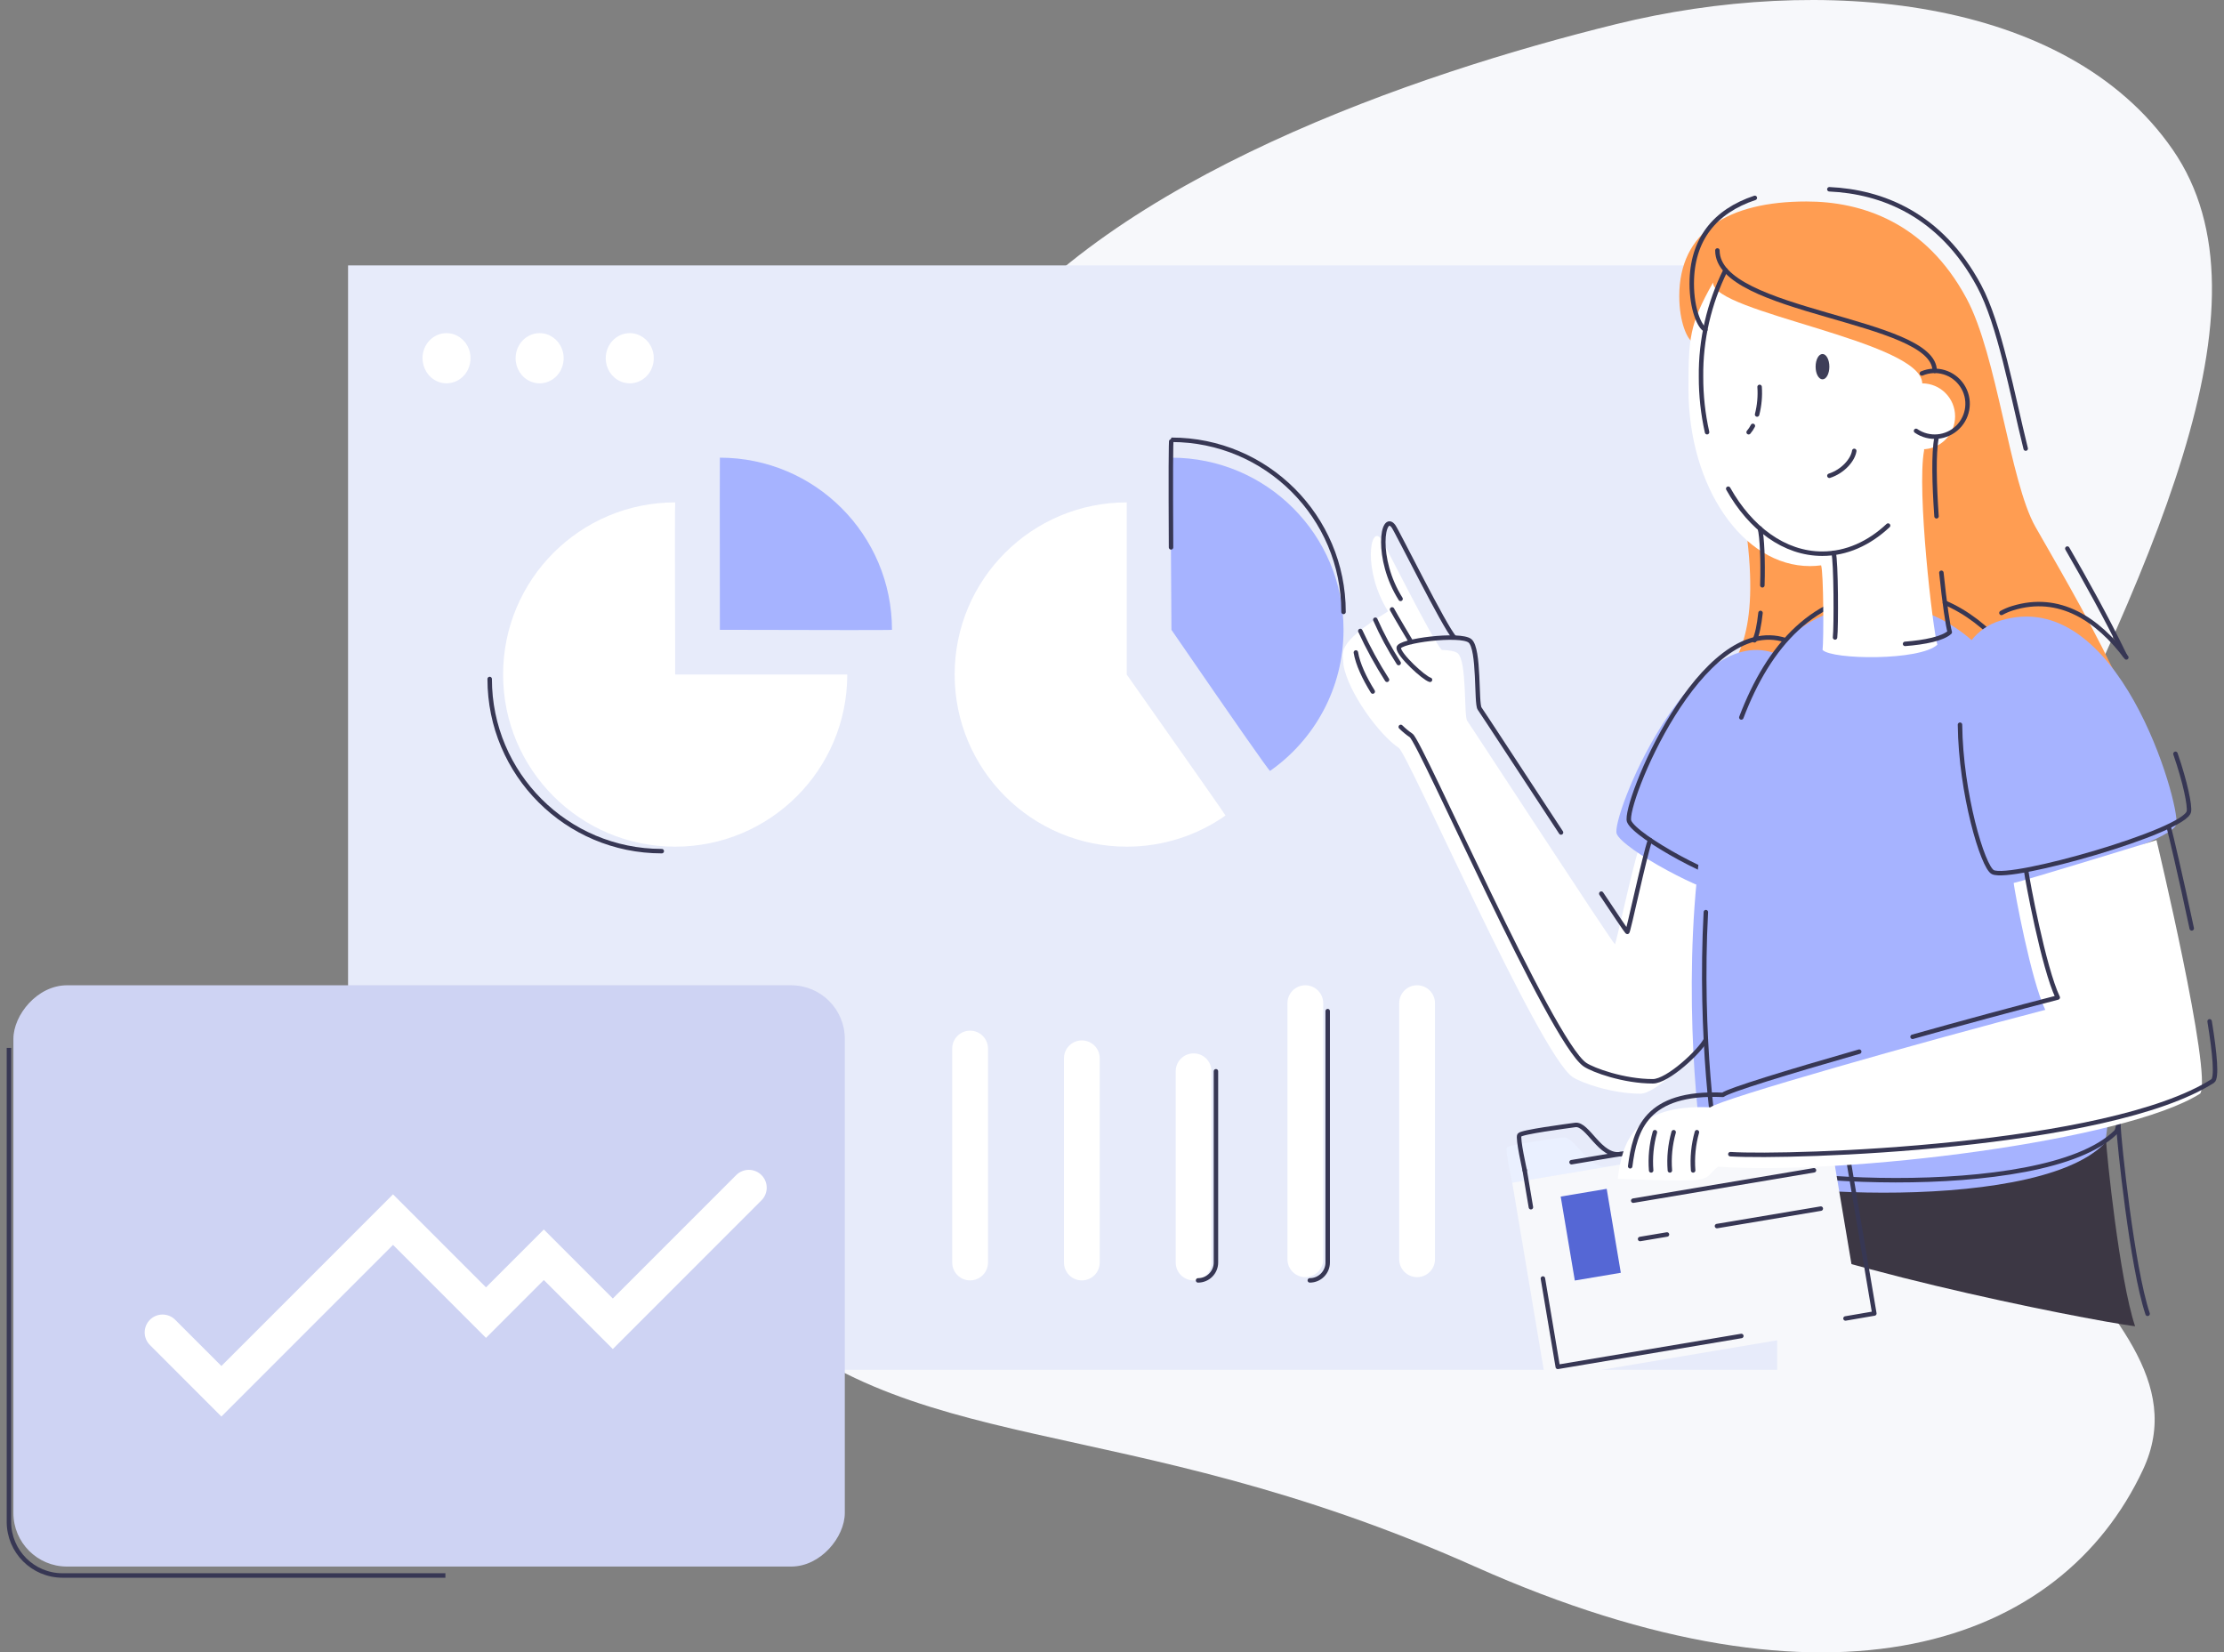 <?xml version="1.0" encoding="UTF-8"?>
<svg width="249px" height="185px" viewBox="0 0 249 185" version="1.1" xmlns="http://www.w3.org/2000/svg" xmlns:xlink="http://www.w3.org/1999/xlink">
    <rect x="0" y="0" width="249" height="185" fill="#808080" stroke="none"/>
    <title>4EB3CD88-37F3-4799-AC46-8F25DD6CEFAF</title>
    <g id="Home" stroke="none" stroke-width="1" fill="none" fill-rule="evenodd">
        <g id="new-home-page-insights-card-view" transform="translate(-344, -244)">
            <g id="Group-3" transform="translate(345, 244)">
                <path d="M222.6,98.428 C205.372,133.157 248.103,144.954 238.929,164.547 C229.754,184.141 204.292,193.309 164.129,175.39 C123.966,157.47 100.371,163.822 81.542,145.047 C62.714,126.272 44.106,104.058 44.665,82.465 C45.225,60.873 93.938,59.164 108.723,39.556 C123.507,19.948 157.182,8.308 179.939,2.703 C202.696,-2.901 230.329,-0.517 242.262,16.761 C254.204,34.042 239.829,63.699 222.6,98.428 Z" id="Path" fill="#F7F8FB" fill-rule="nonzero"></path>
                <g id="Group-2" transform="translate(98.985, 103.053) scale(-1, 1) translate(-98.985, -103.053) translate(0, 29.715)">
                    <rect id="Rectangle" fill="#E7EBFA" fill-rule="nonzero" x="0" y="0" width="160" height="123.648"></rect>
                    <path d="M118.372,40.799 C118.387,27.983 118.387,21.559 118.372,21.526 C107.731,21.526 99.104,30.155 99.104,40.799 C99.064,40.837 105.486,40.837 118.372,40.799 Z" id="Oval" fill="#A6B3FF"></path>
                    <path d="M123.376,65.078 C134.017,65.078 142.644,56.449 142.644,45.805 C142.644,35.161 134.017,26.532 123.376,26.532 C123.414,26.532 123.414,32.956 123.376,45.805 C110.561,45.8 104.138,45.8 104.109,45.805 C104.109,56.449 112.735,65.078 123.376,65.078 Z" id="Oval" fill="#FFFFFF"></path>
                    <path d="M124.878,65.579 C135.519,65.579 144.145,56.95 144.145,46.306" id="Path" stroke="#373754" stroke-width="0.5" stroke-linecap="round" stroke-linejoin="round"></path>
                    <path d="M67.815,40.799 C67.906,27.944 67.906,21.519 67.815,21.526 C57.174,21.526 48.548,30.155 48.548,40.799 C48.548,47.334 51.8,53.109 56.773,56.595 C56.868,56.631 60.549,51.366 67.815,40.799 Z" id="Oval" fill="#A6B3FF"></path>
                    <path d="M67.86,31.567 C67.902,23.533 67.887,19.518 67.815,19.523 C57.174,19.523 48.548,28.152 48.548,38.797" id="Path" stroke="#373754" stroke-width="0.5" stroke-linecap="round" stroke-linejoin="round"></path>
                    <path d="M72.82,65.078 C83.461,65.078 92.087,56.449 92.087,45.805 C92.087,35.161 83.461,26.532 72.82,26.532 C72.828,26.628 72.828,33.053 72.82,45.805 C65.435,56.29 61.749,61.552 61.761,61.59 C64.892,63.788 68.705,65.078 72.82,65.078 Z" id="Oval" fill="#FFFFFF"></path>
                    <path d="M131.152,10.391 C131.153,11.527 130.498,12.552 129.492,12.987 C128.487,13.423 127.329,13.182 126.559,12.379 C125.789,11.575 125.559,10.367 125.976,9.317 C126.393,8.267 127.375,7.583 128.464,7.584 C129.948,7.586 131.151,8.841 131.152,10.391" id="Path" fill="#FFFFFF" fill-rule="nonzero"></path>
                    <path d="M141.242,10.391 C141.243,11.527 140.588,12.552 139.583,12.987 C138.578,13.422 137.42,13.183 136.65,12.38 C135.88,11.577 135.649,10.369 136.066,9.319 C136.482,8.269 137.463,7.584 138.552,7.584 C140.037,7.584 141.241,8.84 141.242,10.391" id="Path" fill="#FFFFFF" fill-rule="nonzero"></path>
                    <path d="M151.66,10.391 C151.661,11.528 151.006,12.553 150.001,12.988 C148.996,13.423 147.84,13.181 147.072,12.376 C146.304,11.571 146.076,10.362 146.495,9.312 C146.913,8.263 147.895,7.581 148.983,7.584 C150.466,7.584 151.668,8.84 151.669,10.391" id="Path" fill="#FFFFFF" fill-rule="nonzero"></path>
                    <rect id="Rectangle" fill="#CED3F3" fill-rule="nonzero" x="104.385" y="80.597" width="93.084" height="65.078" rx="6"></rect>
                    <path d="M197.969,87.605 L197.969,140.669 C197.969,143.986 195.281,146.676 191.964,146.676 L149.102,146.676" id="Path" stroke="#373754" stroke-width="0.5" fill-rule="nonzero"></path>
                    <path d="M66.412,98.201 L89.28,98.201 C90.384,98.201 91.28,99.096 91.28,100.201 L91.28,100.204 C91.28,101.309 90.384,102.204 89.28,102.204 L66.412,102.204 C65.308,102.204 64.412,101.309 64.412,100.204 L64.412,100.201 C64.412,99.096 65.308,98.201 66.412,98.201 Z" id="Rectangle-Copy-3" fill="#FFFFFF" fill-rule="nonzero" transform="translate(77.846, 100.203) rotate(-90) translate(-77.846, -100.203) "></path>
                    <path d="M78.379,97.656 L102.336,97.656 C103.44,97.656 104.336,98.552 104.336,99.656 L104.336,99.66 C104.336,100.764 103.44,101.66 102.336,101.66 L78.379,101.66 C77.274,101.66 76.379,100.764 76.379,99.66 L76.379,99.656 C76.379,98.552 77.274,97.656 78.379,97.656 Z" id="Rectangle-Copy-10" fill="#FFFFFF" fill-rule="nonzero" transform="translate(90.357, 99.658) rotate(-90) translate(-90.357, -99.658) "></path>
                    <path d="M38.485,94.933 L67.162,94.933 C68.266,94.933 69.162,95.829 69.162,96.933 L69.162,96.937 C69.162,98.041 68.266,98.937 67.162,98.937 L38.485,98.937 C37.381,98.937 36.485,98.041 36.485,96.937 L36.485,96.933 C36.485,95.829 37.381,94.933 38.485,94.933 Z" id="Rectangle-Copy-13" fill="#FFFFFF" fill-rule="nonzero" transform="translate(52.824, 96.935) rotate(-90) translate(-52.824, -96.935) "></path>
                    <path d="M54.627,98.927 L76.042,98.927 C77.147,98.927 78.042,99.822 78.042,100.927 L78.042,100.931 C78.042,102.035 77.147,102.931 76.042,102.931 L54.627,102.931 C53.523,102.931 52.627,102.035 52.627,100.931 L52.627,100.927 C52.627,99.822 53.523,98.927 54.627,98.927 Z" id="Rectangle-Copy-5" fill="#FFFFFF" fill-rule="nonzero" transform="translate(65.335, 100.929) rotate(-90) translate(-65.335, -100.929) "></path>
                    <path d="M52.127,102.931 C52.127,101.825 53.024,100.929 54.13,100.929 L75.54,100.929" id="Path" stroke="#373754" stroke-width="0.5" stroke-linecap="round" stroke-linejoin="round" transform="translate(63.834, 101.93) rotate(-90) translate(-63.834, -101.93) "></path>
                    <path d="M36.249,99.564 C36.249,98.458 37.145,97.562 38.251,97.562 L66.396,97.562" id="Path-Copy" stroke="#373754" stroke-width="0.5" stroke-linecap="round" stroke-linejoin="round" transform="translate(51.322, 98.563) rotate(-90) translate(-51.322, -98.563) "></path>
                    <path d="M25.974,94.933 L54.651,94.933 C55.755,94.933 56.651,95.829 56.651,96.933 L56.651,96.937 C56.651,98.041 55.755,98.937 54.651,98.937 L25.974,98.937 C24.87,98.937 23.974,98.041 23.974,96.937 L23.974,96.933 C23.974,95.829 24.87,94.933 25.974,94.933 Z" id="Rectangle-Copy-15" fill="#FFFFFF" fill-rule="nonzero" transform="translate(40.312, 96.935) rotate(-90) translate(-40.312, -96.935) "></path>
                    <polyline id="Path-2" stroke="#FFFFFF" stroke-width="4" stroke-linecap="round" points="180.771 119.46 174.182 126.051 154.968 106.832 144.558 117.245 138.083 110.767 130.358 118.494 115.129 103.26"></polyline>
                </g>
                <g id="Illustration/Tutor" transform="translate(149.339, 21.191)">
                    <g id="drawkit-grape-pack-illustration-1" transform="translate(48.83, 66.617) scale(-1, 1) translate(-48.83, -66.617) ">
                        <path d="M12.227,106.174 C12.139,108.12 10.705,122.041 8.953,127.299 C14.822,126.524 46.802,120.194 56.422,114.632 C55.657,109.429 15.038,105.633 12.227,106.174" id="Path" fill="#3C3744" fill-rule="nonzero"></path>
                        <path d="M58.468,17.119 C59.087,16.828 59.987,14.869 59.987,11.966 C59.987,4.75 54.507,1.367 45.744,1.367 C39.625,1.367 32.414,3.654 27.817,12.24 C24.384,18.621 22.987,32.709 20.122,37.777 C18.309,40.98 14.463,47.469 11.51,53.573 C10.401,55.122 4.823,66.943 13.34,70.827 C21.857,74.711 61.407,73.114 62.459,71.446 C63.511,69.778 57.599,57.866 55.654,55.454 C53.709,53.041 50.919,49.973 52.508,38.108 C54.098,26.243 52.661,19.25 54.024,18.685 C55.387,18.12 57.041,18.086 58.468,17.119" id="Path" fill="#FF9D52" fill-rule="nonzero"></path>
                        <path d="M36.486,25.421 C36.486,27.46 34.834,29.112 32.796,29.112 C30.758,29.112 29.106,27.46 29.106,25.421 C29.106,23.383 30.758,21.73 32.796,21.73 C34.833,21.732 36.484,23.383 36.486,25.421" id="Path" fill="#FFFFFF" fill-rule="nonzero"></path>
                        <path d="M10.827,104.777 C10.739,106.722 9.305,120.644 7.553,125.902" id="Path" stroke="#373754" stroke-width="0.5" stroke-linecap="round" stroke-linejoin="round"></path>
                        <path d="M92.586,47.256 C95.445,42.73 94.616,37.509 93.388,39.116 C92.979,39.654 87.638,50.477 86.573,51.577 L86.573,51.577 C85.744,51.604 85.084,51.712 84.807,51.939 C83.725,52.818 84.13,58.982 83.725,59.524 C83.319,60.065 67.878,83.774 67.198,84.519 C67.13,84.789 65.169,75.648 64.57,74.031 C63.028,75.276 59.189,77.478 58.032,77.854 C58.164,78.899 58.813,91.823 58.032,96.021 C58.688,97.321 62.652,101.259 64.337,101.259 C67.58,101.259 71.03,100.01 71.937,99.384 C75.722,96.786 90.327,63.235 91.396,62.538 C93.53,61.137 97.085,56.306 97.582,53.248 C97.582,51.895 98.692,51.012 92.576,47.246" id="Path" fill="#FFFFFF" fill-rule="nonzero"></path>
                        <path d="M49.471,51.884 C58.999,48.772 67.668,70.411 66.992,72.156 C66.315,73.902 56.696,79.119 54.599,78.842 C52.502,78.564 45.771,53.085 49.471,51.878" id="Path" fill="#A6B3FF" fill-rule="nonzero"></path>
                        <path d="M48.081,50.487 C57.609,47.375 66.278,69.017 65.602,70.759 C64.925,72.502 55.306,77.722 53.209,77.451 C51.111,77.18 44.36,51.695 48.081,50.487 Z" id="Path" stroke="#373754" stroke-width="0.5" stroke-linecap="round" stroke-linejoin="round"></path>
                        <path d="M38.001,46.475 C64.969,47.107 58.157,107.352 56.919,109.503 C55.251,112.399 20.727,115.028 12.495,106.949 C10.59,105.082 12.4,45.876 38.001,46.475" id="Path" fill="#A6B3FF" fill-rule="nonzero"></path>
                        <path d="M33.479,45.314 C34.51,45.131 35.557,45.053 36.604,45.081 C44.891,45.274 49.988,51.096 53.039,59.135" id="Path" stroke="#373754" stroke-width="0.5" stroke-linecap="round" stroke-linejoin="round"></path>
                        <path d="M57.01,80.932 C57.741,94.59 56.073,107.145 55.522,108.106 C53.855,111.002 19.33,113.631 11.098,105.552 C9.366,103.86 10.705,54.689 30.245,46.289" id="Path" stroke="#373754" stroke-width="0.5" stroke-linecap="round" stroke-linejoin="round"></path>
                        <path d="M56.199,10.454 C56.253,13.803 32.911,16.973 32.782,21.73 C32.654,26.487 32.576,29.234 32.576,29.234 C33.411,33.669 31.602,49.35 31.091,50.988 C33.049,52.811 42.872,52.679 43.944,51.577 C43.805,50.474 43.826,42.963 44.106,42.104 L44.106,42.104 C44.519,42.159 44.935,42.187 45.351,42.188 C52.864,42.188 58.955,33.321 58.955,22.38 C58.955,16.662 58.861,15.15 56.205,10.444" id="Path" fill="#FFFFFF" fill-rule="nonzero"></path>
                        <path d="M24.083,48.305 C34.524,51.55 28.273,76.849 26.278,77.847 C24.282,78.845 4.725,73.256 4.326,71.06 C3.927,68.865 10.78,44.167 24.083,48.305" id="Path" fill="#A6B3FF" fill-rule="nonzero"></path>
                        <path d="M28.558,59.947 C28.473,67.637 26.004,75.888 24.881,76.45 C22.885,77.448 3.328,71.859 2.929,69.663 C2.811,69.017 3.318,66.432 4.434,63.205" id="Path" stroke="#373754" stroke-width="0.5" stroke-linecap="round" stroke-linejoin="round"></path>
                        <path d="M9.934,52.412 C13.134,48.17 17.402,45.264 22.686,46.908 C23.113,47.039 23.526,47.215 23.917,47.432" id="Path" stroke="#373754" stroke-width="0.5" stroke-linecap="round" stroke-linejoin="round"></path>
                        <path d="M73.226,72.014 C77.518,65.478 82.118,58.438 82.338,58.143 C82.744,57.602 82.338,51.438 83.42,50.558 C84.503,49.679 91.403,50.558 91.403,51.343 C91.403,52.128 88.585,54.726 87.895,54.919" id="Path" stroke="#373754" stroke-width="0.5" stroke-linecap="round" stroke-linejoin="round"></path>
                        <path d="M63.258,72.864 C63.856,74.484 65.744,83.412 65.811,83.142 C65.984,82.949 67.117,81.267 68.717,78.859" id="Path" stroke="#373754" stroke-width="0.5" stroke-linecap="round" stroke-linejoin="round"></path>
                        <path d="M91.19,45.859 C94.048,41.332 93.219,36.112 91.991,37.719 C91.582,38.257 86.241,49.08 85.176,50.179" id="Path" stroke="#373754" stroke-width="0.5" stroke-linecap="round" stroke-linejoin="round"></path>
                        <path d="M92.143,47.04 C91.761,47.764 90.009,50.683 90.009,50.683" id="Path" stroke="#373754" stroke-width="0.5" stroke-linecap="round" stroke-linejoin="round"></path>
                        <path d="M94.017,48.193 C93.274,49.876 92.4,51.499 91.403,53.045" id="Path" stroke="#373754" stroke-width="0.5" stroke-linecap="round" stroke-linejoin="round"></path>
                        <path d="M95.698,49.452 C94.828,51.341 93.829,53.167 92.708,54.919" id="Path" stroke="#373754" stroke-width="0.5" stroke-linecap="round" stroke-linejoin="round"></path>
                        <path d="M91.169,60.194 C90.813,60.547 90.424,60.868 90.009,61.151 C88.94,61.851 74.335,95.399 70.55,98.001 C69.644,98.623 66.194,99.871 62.95,99.871 C61.259,99.871 57.663,96.488 57.01,95.199" id="Path" stroke="#373754" stroke-width="0.5" stroke-linecap="round" stroke-linejoin="round"></path>
                        <path d="M96.195,51.861 C95.989,53.136 95.248,54.72 94.305,56.235" id="Path" stroke="#373754" stroke-width="0.5" stroke-linecap="round" stroke-linejoin="round"></path>
                        <path d="M54.507,33.524 C52.011,37.966 48.219,40.801 43.971,40.801 C41.265,40.801 38.732,39.644 36.608,37.651" id="Path" stroke="#373754" stroke-width="0.5" stroke-linecap="round" stroke-linejoin="round"></path>
                        <path d="M54.808,9.057 C56.658,12.76 57.598,16.85 57.552,20.989 C57.558,23.077 57.331,25.16 56.875,27.197" id="Path" stroke="#373754" stroke-width="0.5" stroke-linecap="round" stroke-linejoin="round"></path>
                        <path d="M33.479,27.049 C32.024,28.051 30.062,27.879 28.803,26.638 C27.545,25.397 27.345,23.437 28.327,21.968 C29.308,20.498 31.195,19.933 32.823,20.62" id="Path" stroke="#373754" stroke-width="0.5" stroke-linecap="round" stroke-linejoin="round"></path>
                        <path d="M44.722,19.863 C44.722,20.644 44.384,21.28 43.951,21.28 C43.518,21.28 43.183,20.644 43.183,19.863 C43.183,19.081 43.521,18.442 43.951,18.442 C44.38,18.442 44.722,19.078 44.722,19.863" id="Path" fill="#3E3E58" fill-rule="nonzero"></path>
                        <path d="M51.747,26.49 C51.877,26.745 52.035,26.984 52.221,27.201" id="Path" stroke="#373754" stroke-width="0.5" stroke-linecap="round" stroke-linejoin="round"></path>
                        <path d="M50.993,22.126 C50.92,23.165 51.015,24.209 51.274,25.218" id="Path" stroke="#373754" stroke-width="0.5" stroke-linecap="round" stroke-linejoin="round"></path>
                        <path d="M40.396,29.292 C40.545,30.286 41.641,31.579 43.18,32.076" id="Path" stroke="#373754" stroke-width="0.5" stroke-linecap="round" stroke-linejoin="round"></path>
                        <path d="M42.547,50.179 C42.409,49.076 42.429,41.566 42.71,40.706" id="Path" stroke="#373754" stroke-width="0.5" stroke-linecap="round" stroke-linejoin="round"></path>
                        <path d="M30.641,42.936 C30.303,46.268 29.897,48.961 29.701,49.591 C30.479,50.315 32.491,50.727 34.707,50.897" id="Path" stroke="#373754" stroke-width="0.5" stroke-linecap="round" stroke-linejoin="round"></path>
                        <path d="M31.186,27.84 C31.524,29.562 31.436,32.979 31.186,36.613" id="Path" stroke="#373754" stroke-width="0.5" stroke-linecap="round" stroke-linejoin="round"></path>
                        <path d="M51.527,0.964 C55.992,2.453 58.59,5.609 58.59,10.569 C58.59,13.472 57.69,15.431 57.068,15.722" id="Path" stroke="#373754" stroke-width="0.5" stroke-linecap="round" stroke-linejoin="round"></path>
                        <path d="M21.201,29.034 C22.73,22.867 24.113,15.113 26.413,10.826 C30.726,2.778 37.332,0.267 43.183,0" id="Path" stroke="#373754" stroke-width="0.5" stroke-linecap="round" stroke-linejoin="round"></path>
                        <path d="M10.113,52.175 C12.143,47.977 14.598,43.592 16.54,40.226" id="Path" stroke="#373754" stroke-width="0.5" stroke-linecap="round" stroke-linejoin="round"></path>
                        <path d="M50.892,47.432 C51.037,48.769 51.257,49.888 51.568,50.497" id="Path" stroke="#373754" stroke-width="0.5" stroke-linecap="round" stroke-linejoin="round"></path>
                        <path d="M50.966,37.969 C50.719,38.825 50.597,41.583 50.685,44.34" id="Path" stroke="#373754" stroke-width="0.5" stroke-linecap="round" stroke-linejoin="round"></path>
                        <path d="M55.718,6.851 C55.718,13.864 31.392,14.497 31.392,20.333" id="Path" stroke="#373754" stroke-width="0.5" stroke-linecap="round" stroke-linejoin="round"></path>
                        <path d="M67.932,109.419 C70.276,109.811 71.612,105.951 73.04,106.157 C74.081,106.306 79.064,106.946 79.283,107.291 C79.503,107.636 78.688,111.229 78.688,111.229" id="Path" fill="#EAF0FF" fill-rule="nonzero"></path>
                        <polygon id="Rectangle" fill="#F7F8FB" fill-rule="nonzero" transform="translate(59.115, 119.246) rotate(-80.45) translate(-59.115, -119.246) " points="47.955 101.275 70.277 101.274 70.275 137.216 47.953 137.217"></polygon>
                        <polyline id="Path" stroke="#373754" stroke-width="0.5" stroke-linecap="round" stroke-linejoin="round" points="75.255 121.95 73.591 131.843 53.039 128.385"></polyline>
                        <line x1="77.295" y1="109.832" x2="76.598" y2="113.969" id="Path" stroke="#373754" stroke-width="0.5" stroke-linecap="round" stroke-linejoin="round"></line>
                        <polyline id="Path" stroke="#373754" stroke-width="0.5" stroke-linecap="round" stroke-linejoin="round" points="41.377 126.423 38.147 125.868 41.867 103.853 72.049 108.928"></polyline>
                        <path d="M66.535,108.022 C68.879,108.414 70.219,104.554 71.643,104.76 C72.684,104.909 77.667,105.548 77.887,105.894 C78.106,106.239 77.291,109.832 77.291,109.832" id="Path" stroke="#373754" stroke-width="0.5" stroke-linecap="round" stroke-linejoin="round"></path>
                        <polygon id="Rectangle" fill="#5567D5" fill-rule="nonzero" transform="translate(69.897, 117.043) rotate(-80.45) translate(-69.897, -117.043) " points="65.132 114.432 74.663 114.432 74.663 119.654 65.132 119.655"></polygon>
                        <line x1="44.905" y1="109.832" x2="65.142" y2="113.235" id="Path" stroke="#373754" stroke-width="0.5" stroke-linecap="round" stroke-linejoin="round"></line>
                        <line x1="61.363" y1="117.021" x2="64.374" y2="117.528" id="Path" stroke="#373754" stroke-width="0.5" stroke-linecap="round" stroke-linejoin="round"></line>
                        <line x1="44.14" y1="114.125" x2="55.766" y2="116.08" id="Path" stroke="#373754" stroke-width="0.5" stroke-linecap="round" stroke-linejoin="round"></line>
                        <g id="Group" transform="translate(0, 71.483)">
                            <path d="M66.88,39.299 C66.353,35.239 65.131,30.929 56.503,31.301 C55.336,30.364 32.674,23.936 19.009,20.39 C20.599,17.105 22.452,7.095 22.547,6.181 C21.532,5.992 6.558,1.384 6.558,1.384 C6.558,1.384 0.298,27.57 1.657,29.758 C10.036,35.097 41.465,38.944 55.654,37.946 C56.648,38.727 56.513,39.218 57.924,39.417 C59.334,39.617 66.88,39.299 66.88,39.299" id="Path" fill="#FFFFFF" fill-rule="nonzero"></path>
                            <path d="M39.841,25.069 C47.918,27.383 54.49,29.403 55.103,29.904 C63.738,29.532 64.956,33.825 65.483,37.902" id="Path" stroke="#373754" stroke-width="0.5" stroke-linecap="round" stroke-linejoin="round"></path>
                            <path d="M21.15,4.797 C21.052,5.697 19.198,15.708 17.612,19.007 C22.368,20.235 28.216,21.815 33.868,23.405" id="Path" stroke="#373754" stroke-width="0.5" stroke-linecap="round" stroke-linejoin="round"></path>
                            <path d="M58.012,34.086 C58.403,35.476 58.546,36.925 58.434,38.365" id="Path" stroke="#373754" stroke-width="0.5" stroke-linecap="round" stroke-linejoin="round"></path>
                            <path d="M60.616,34.086 C61.011,35.475 61.154,36.925 61.039,38.365" id="Path" stroke="#373754" stroke-width="0.5" stroke-linecap="round" stroke-linejoin="round"></path>
                            <path d="M62.716,34.086 C63.108,35.476 63.25,36.925 63.136,38.365" id="Path" stroke="#373754" stroke-width="0.5" stroke-linecap="round" stroke-linejoin="round"></path>
                            <path d="M0.609,21.676 C0.017,25.323 -0.233,28.05 0.271,28.361 C11.984,35.804 47.384,36.968 54.267,36.548" id="Path" stroke="#373754" stroke-width="0.5" stroke-linecap="round" stroke-linejoin="round"></path>
                            <path d="M5.161,0 C5.033,0.453 3.825,5.528 2.611,11.269" id="Path" stroke="#373754" stroke-width="0.5" stroke-linecap="round" stroke-linejoin="round"></path>
                        </g>
                    </g>
                </g>
            </g>
        </g>
    </g>
</svg>
